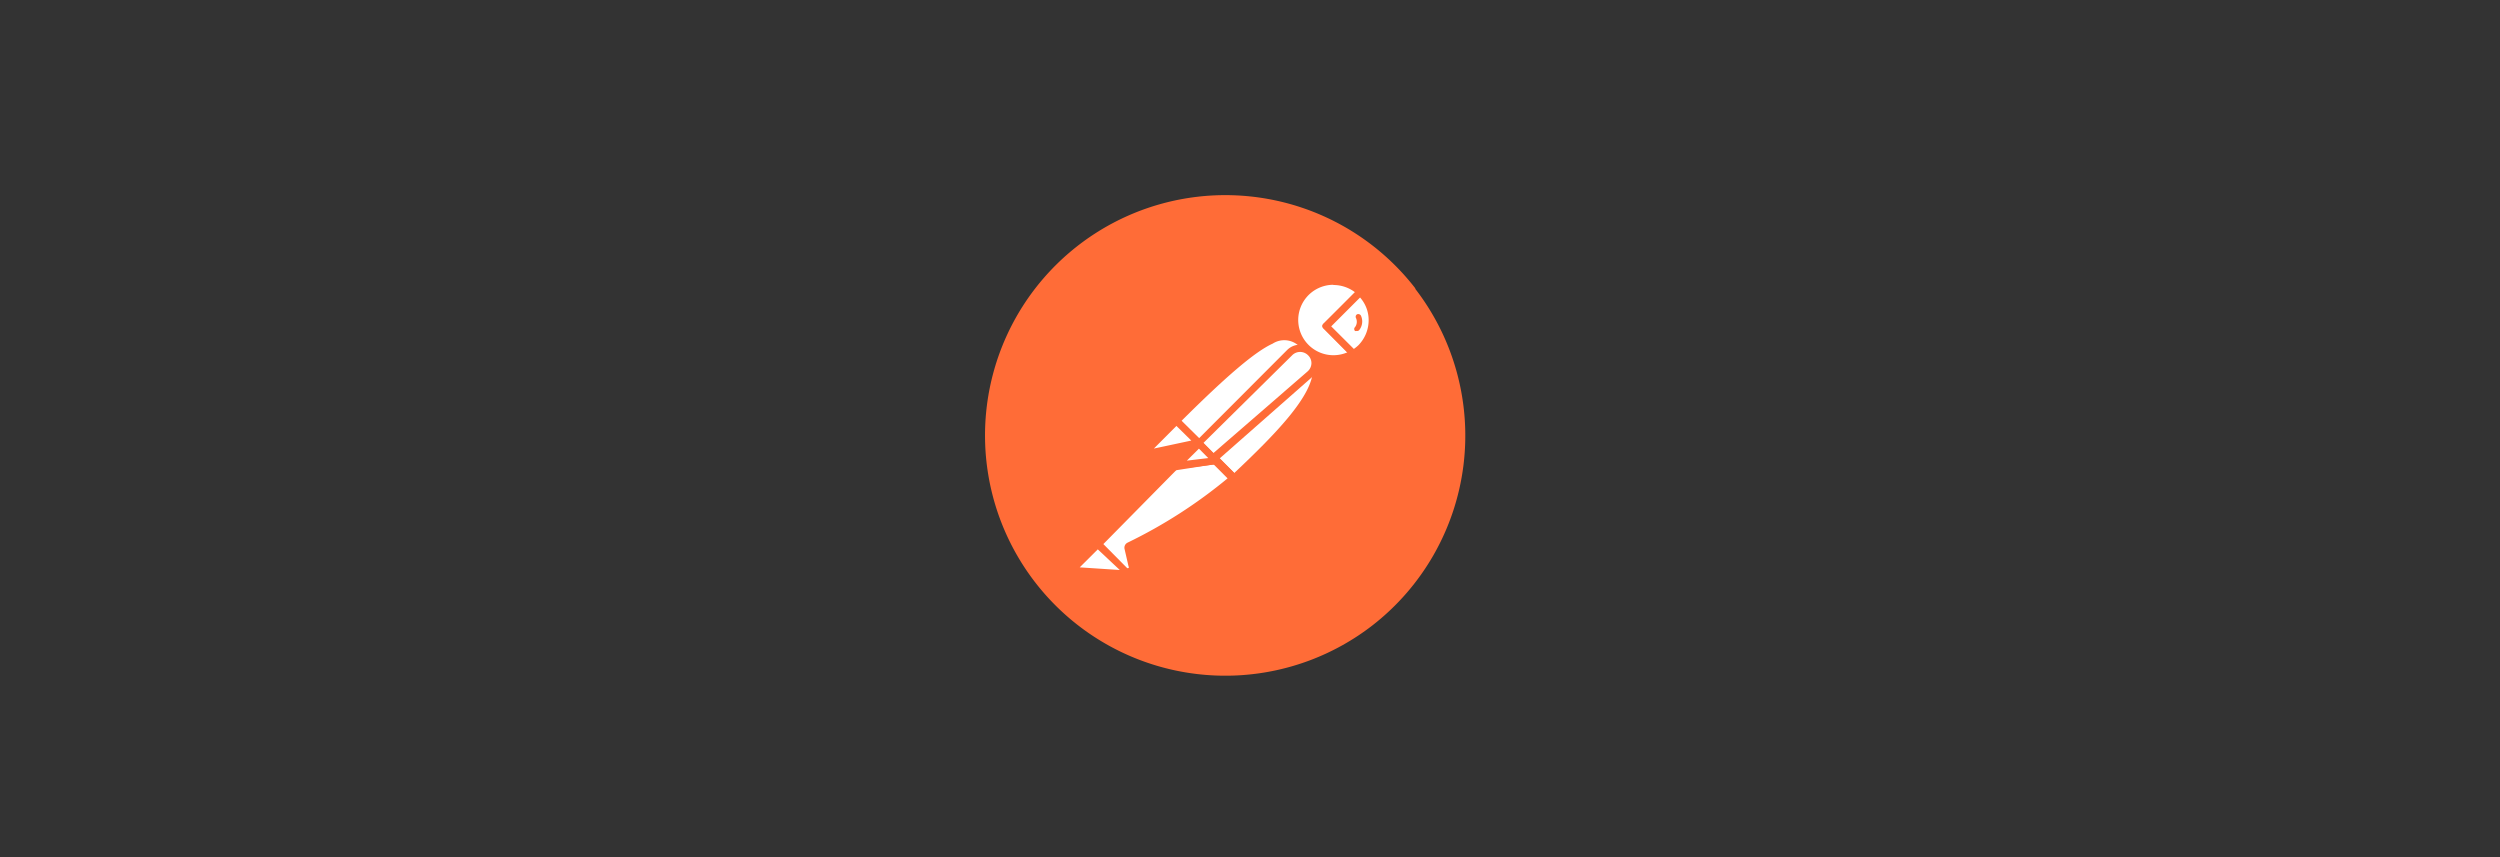 <svg id="Layer_1" data-name="Layer 1" xmlns="http://www.w3.org/2000/svg" viewBox="0 0 350 120"><rect x="0" y="0" width="350" height="120" fill="#333333" stroke="none"/><defs><style>.cls-1{fill:#ff6c37;}.cls-2{fill:#fff;}</style></defs><path class="cls-1" d="M198.17,40.4a33.64,33.64,0,1,0-6.06,47.18h0a33.65,33.65,0,0,0,6-47.18Z"/><path class="cls-2" d="M182.9,48.76,168.71,63.05l-4-4.12c14-14,15.36-12.69,18.2-10.17Z"/><path class="cls-1" d="M168.71,63.44a.47.47,0,0,1-.33-.14l-4-4a.5.5,0,0,1,0-.7C178.1,44.81,180,45.45,183.23,48.39a.48.48,0,0,1,.17.37.39.39,0,0,1-.14.36L169.08,63.31a.55.55,0,0,1-.37.14Zm-3.31-4.51,3.31,3.31,13.46-13.45a3,3,0,0,0-4-.68C175.75,49.21,171.82,52.54,165.4,58.93Z"/><path class="cls-2" d="M172.78,67l-3.87-4,14.18-14c3.81,3.73-1.85,10-10.31,18Z"/><path class="cls-1" d="M172.78,67.51a.61.61,0,0,1-.34-.14l-3.95-3.87a.58.58,0,0,1,0-.45.55.55,0,0,1,0-.36l14.18-14.18a.52.52,0,0,1,.73,0,4.33,4.33,0,0,1,1.4,3.33c0,3.79-4.32,8.55-11.66,15.5a.58.58,0,0,1-.36.17Zm-3.14-4.46,3.16,3.17c5.61-5.3,11-10.76,11-14.46a3.18,3.18,0,0,0-.73-2.16Z"/><path class="cls-2" d="M164.82,59l2.8,2.8a.16.16,0,0,1,0,.24h0l-5.92,1.26a.54.54,0,0,1-.66-.43.56.56,0,0,1,.16-.52L164.65,59a.27.27,0,0,1,.17.06Z"/><path class="cls-1" d="M161.56,63.89a1,1,0,0,1-.72-1.79l3.42-3.45a.66.66,0,0,1,.89,0L168,61.46a.6.6,0,0,1,.16.61.63.63,0,0,1-.47.45l-5.92,1.26Zm3.14-4.26-3.16,3.17,5.24-1.12Z"/><path class="cls-2" d="M190.44,40.88a5.44,5.44,0,1,0-1,8.58l-3.82-3.81Z"/><path class="cls-1" d="M186.65,50.75a5.93,5.93,0,1,1,4.25-10.12.46.46,0,0,1,.17.36.48.48,0,0,1-.17.37l-4.54,4.29L189.81,49a.47.47,0,0,1,.14.42.51.51,0,0,1-.22.36,6.17,6.17,0,0,1-3.09.93Zm0-10.88a4.93,4.93,0,1,0,2,9.45L185.31,46a.44.44,0,0,1-.07-.63.23.23,0,0,1,.07-.07l4.37-4.4a5,5,0,0,0-3-1Z"/><path class="cls-2" d="M190.52,41l-4.79,4.76,3.81,3.81a5.79,5.79,0,0,0,1.06-.78,5.6,5.6,0,0,0-.08-7.79Z"/><path class="cls-1" d="M189.45,50a.39.39,0,0,1-.33-.14L185.31,46a.44.44,0,0,1-.07-.63.23.23,0,0,1,.07-.07l4.76-4.68a.5.5,0,0,1,.7-.14.38.38,0,0,1,.14.14A5.89,5.89,0,0,1,191,49l-.09.09a5,5,0,0,1-1.12.89.41.41,0,0,1-.34,0Zm-3.08-4.31,3.17,3.16a5.9,5.9,0,0,0,.62-.5,5,5,0,0,0,1.45-3.5,4.77,4.77,0,0,0-1.2-3.2Z"/><path class="cls-2" d="M183.48,49.35a2,2,0,0,0-2.8,0L168,62l2.11,2.13,13.42-11.78a2.06,2.06,0,0,0,.06-2.93.2.2,0,0,0-.09-.09Z"/><path class="cls-1" d="M170,64.65a.47.47,0,0,1-.33-.14l-2.13-2.13a.5.5,0,0,1,0-.7L180.2,49a2.59,2.59,0,0,1,4.41,1.9,2.66,2.66,0,0,1-.87,1.85L170.31,64.57a.46.46,0,0,1-.34.08ZM168.49,62l1.4,1.42L183.06,52a1.56,1.56,0,0,0,.54-1.12,1.51,1.51,0,0,0-.48-1.15,1.56,1.56,0,0,0-2.21,0Z"/><path class="cls-2" d="M158.15,76.45a.27.27,0,0,0,0,.34l.56,2.44a.74.74,0,0,1-.35.73.68.68,0,0,1-.8-.08l-3.84-3.7,12-12.06h4.14l2.81,2.8a63.94,63.94,0,0,1-14.49,9.53Z"/><path class="cls-1" d="M157.89,80.57a1.16,1.16,0,0,1-.84-.36l-3.67-3.67a.47.47,0,0,1-.07-.64l.07-.07,12.05-12.08a.51.51,0,0,1,.26-.14h4.17a.65.65,0,0,1,.34,0l2.8,2.81a.44.44,0,0,1,.14.39.45.45,0,0,1-.17.36l-.22.2a68.48,68.48,0,0,1-14.38,9.22l.53,2.27a1.21,1.21,0,0,1-.9,1.46,1,1,0,0,1-.25,0Zm-3.42-4.4,3.31,3.34a.18.18,0,0,0,.22,0,.15.15,0,0,0,0-.2l-.56-2.44a.79.79,0,0,1,.42-.9,69.12,69.12,0,0,0,14-9l-2.3-2.3h-3.75Z"/><path class="cls-2" d="M150.83,79.06l2.8-2.81L158,80.57l-6.87-.47a.56.56,0,0,1-.51-.61.54.54,0,0,1,.26-.43Z"/><path class="cls-1" d="M158,81l-6.84-.47a1.09,1.09,0,0,1-.89-.69,1.06,1.06,0,0,1,.22-1.11l2.8-2.8a.51.51,0,0,1,.71,0l4.28,4.29a.45.45,0,0,1,0,.56A.52.52,0,0,1,158,81Zm-6.84-1.57,5.61.37-3.08-2.89Z"/><path class="cls-2" d="M170.23,64.46l-5.67.87,3.28-3.26Z"/><path class="cls-1" d="M164.56,65.86a.5.5,0,0,1-.45-.28.48.48,0,0,1,0-.56l3.26-3.28a.51.51,0,0,1,.72,0l2.39,2.38a.45.45,0,0,1,0,.5.51.51,0,0,1-.39.37l-5.61.87Zm3.28-3.06L166,64.62l3.14-.47Z"/><path class="cls-2" d="M170.23,64.45l-4,.51a.5.5,0,0,1-.6-.38.49.49,0,0,1,.13-.46l2-2.05Z"/><path class="cls-1" d="M166.16,65.49a1,1,0,0,1-.9-.53,1,1,0,0,1,.17-1.21l2-2a.52.52,0,0,1,.73,0l2.38,2.38a.5.5,0,0,1,0,.71.52.52,0,0,1-.33.16l-3.92.5Zm0-1,3-.36-1.31-1.32-1.69,1.68Zm24.39-20.26A.43.43,0,0,0,190,44a.39.39,0,0,0-.16.53,1.24,1.24,0,0,1-.14,1.27.36.36,0,0,0-.11.26.4.4,0,0,0,.11.27.28.28,0,0,0,.22,0,.38.38,0,0,0,.37-.12,1.94,1.94,0,0,0,.25-2Z"/></svg>